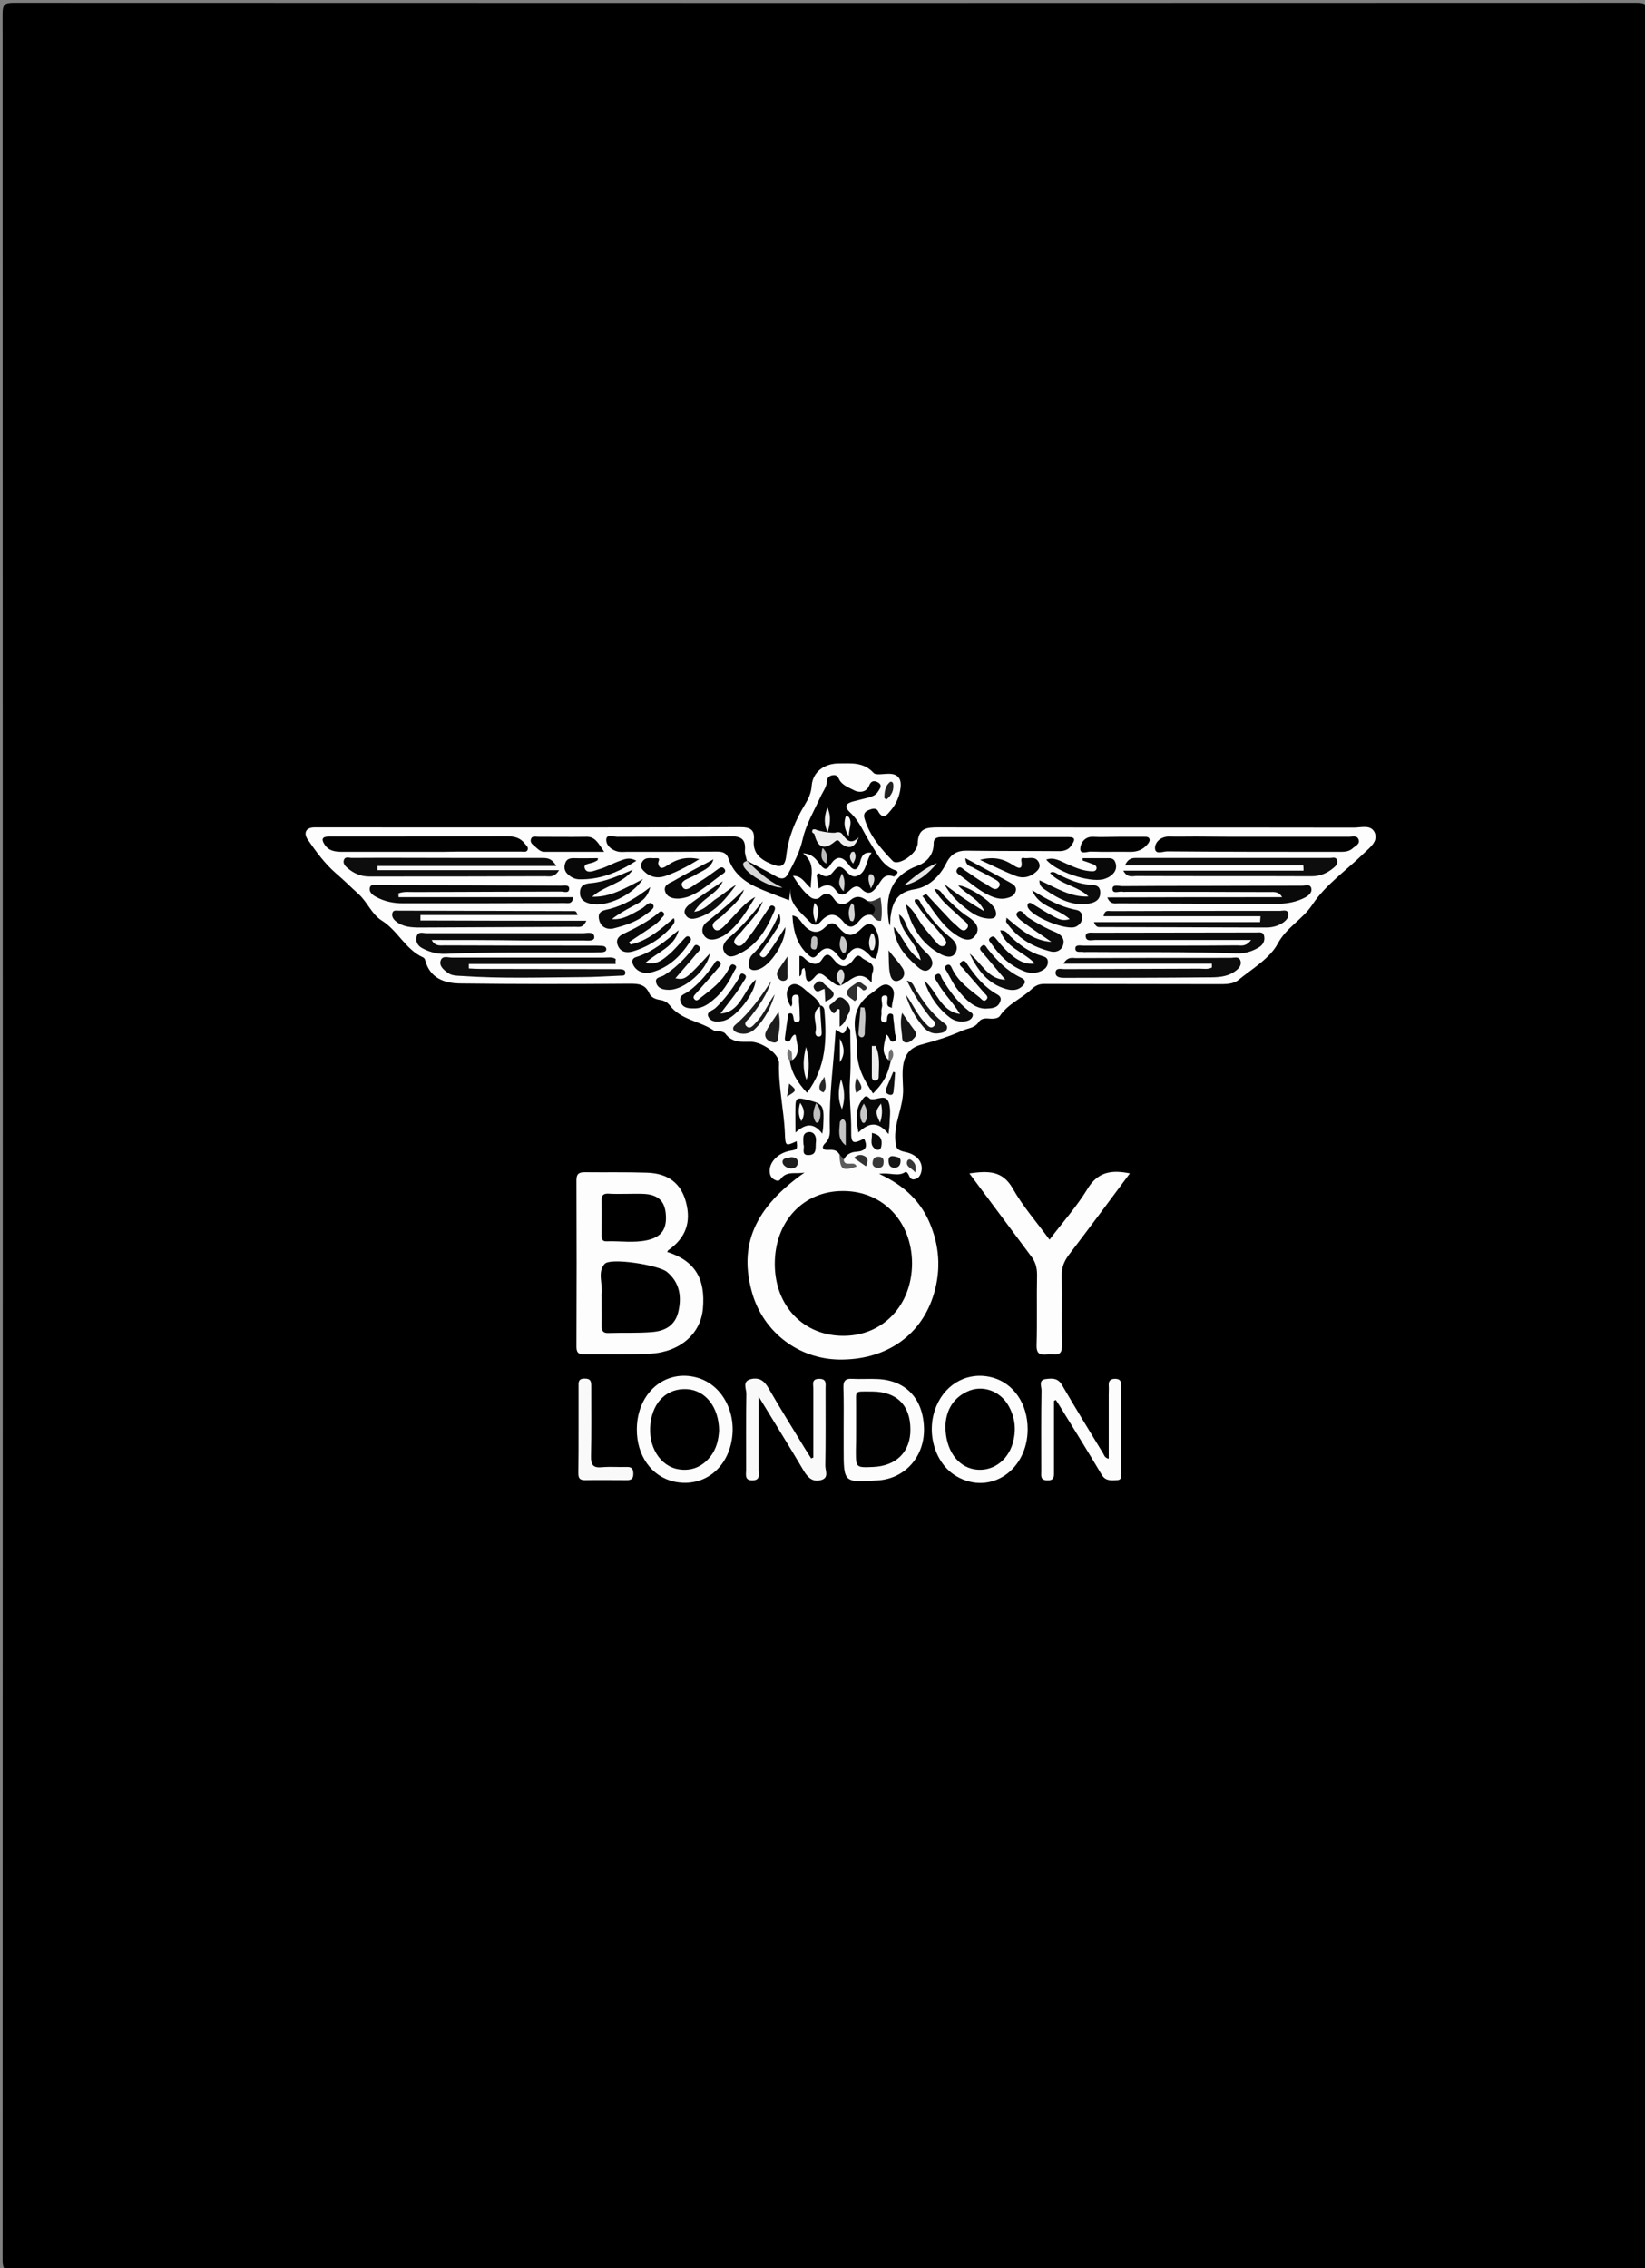 <?xml version="1.0" encoding="utf-8"?>
<!-- Generator: Adobe Illustrator 21.1.0, SVG Export Plug-In . SVG Version: 6.00 Build 0)  -->
<svg version="1.1" id="Layer_1" xmlns="http://www.w3.org/2000/svg" xmlns:xlink="http://www.w3.org/1999/xlink" x="0px" y="0px"
	 viewBox="0 0 700 965" style="enable-background:new 0 0 700 965;" xml:space="preserve">
<rect x="0" y="0" width="700" height="965" fill="#808080" stroke="none"/>
<style type="text/css">
	.st0{fill:#FDFDFD;}
	.st1{fill:#F9F9F9;}
	.st2{fill:#FCFCFC;}
	.st3{fill:#020202;}
	.st4{fill:#0D0D0D;}
	.st5{fill:#0C0C0C;}
	.st6{fill:#010101;}
	.st7{fill:#0A0A0A;}
	.st8{fill:#0B0B0B;}
	.st9{fill:#040404;}
	.st10{fill:#090909;}
	.st11{fill:#030303;}
	.st12{fill:#0E0E0E;}
	.st13{fill:#050505;}
	.st14{fill:#080808;}
	.st15{fill:#070707;}
	.st16{fill:#161616;}
	.st17{fill:#1C1C1C;}
	.st18{fill:#131313;}
	.st19{fill:#1D1D1D;}
	.st20{fill:#0F0F0F;}
	.st21{fill:#2E2E2E;}
	.st22{fill:#191919;}
	.st23{fill:#353535;}
	.st24{fill:#383838;}
	.st25{fill:#202020;}
	.st26{fill:#5D5D5D;}
	.st27{fill:#323232;}
	.st28{fill:#363636;}
	.st29{fill:#1A1A1A;}
	.st30{fill:#262626;}
	.st31{fill:#222222;}
	.st32{fill:#6F6F6F;}
	.st33{fill:#757575;}
	.st34{fill:#EEEEEE;}
	.st35{fill:#D5D5D5;}
	.st36{fill:#F1F1F1;}
	.st37{fill:#D3D3D3;}
	.st38{fill:#BABABA;}
	.st39{fill:#F5F5F5;}
	.st40{fill:#D2D2D2;}
	.st41{fill:#D9D9D9;}
	.st42{fill:#DEDEDE;}
	.st43{fill:#E5E5E5;}
	.st44{fill:#F8F8F8;}
	.st45{fill:#F4F4F4;}
	.st46{fill:#C7C7C7;}
	.st47{fill:#C5C5C5;}
	.st48{fill:#F3F3F3;}
	.st49{fill:#BFBFBF;}
	.st50{fill:#EDEDED;}
	.st51{fill:#D8D8D8;}
	.st52{fill:#C6C6C6;}
</style>
<g>
	<path d="M701,484.1c0,159.1,0,318.2,0.1,477.4c0,3.7-0.8,4.6-4.6,4.6C466.2,966,236,966,5.7,966.1c-3.7,0-4.6-0.8-4.6-4.6
		c0.1-318.6,0.1-637.1,0-955.7c0-3.7,0.8-4.6,4.6-4.6c230.3,0.1,460.5,0.1,690.8,0c3.7,0,4.6,0.8,4.6,4.6
		C701,165.2,701,324.7,701,484.1z"/>
	<path class="st0" d="M342.4,498.8c-3.4,0.9-7.6-1-10.3,2.9c-0.7,1-1.8,0.6-2.7,0.1c-1.5-0.8-1.9-2.3-1.9-3.8
		c0.1-3.9,3.8-7.5,8.6-8.4c3.3-0.6,3.3-0.6,2.9-4.1c-4.7,2.2-4.8,2.1-5-3.3c-0.4-10-2.8-19.8-2.5-29.9c0.1-4.1-7.6-9.3-12.5-9.1
		c-3.9,0.1-7.6,0.2-10.3-3.4c-0.5-0.7-1.7-0.9-2.7-1.2c-0.8-0.2-1.8,0.1-2.4-0.3c-6-4-13.9-4.4-18.6-10.6c-1.1-1.4-2.6-2.1-4.2-2.3
		c-1.9-0.3-3.8-1.1-4.5-2.8c-1.8-4-4.7-4.1-8.5-4.1c-24,0.2-48,0.2-72-0.1c-6.7-0.1-12.9-2.2-14.9-10c-0.1-0.4-0.5-1-0.9-1.1
		c-7.5-3.4-10.7-11.4-17.6-15.7c-4.2-2.6-6-7.8-9.9-11.3c-3.2-2.9-6.3-6-9.7-8.9c-4.6-4-8.4-9.2-11.9-14.3c-1.8-2.7-0.8-5.2,3.2-5.1
		c2,0,4,0,6,0c58.3,0,116.6,0.1,174.9-0.1c4.3,0,6.2,1.1,5.8,5.4c-0.6,5.7,2.8,8.4,7.5,10.3c4.1,1.7,5.8,1,6.3-3.7
		c0.9-7.8,3.8-14.8,7.8-21.4c1.6-2.6,2.8-5.1,3-8.3c0.5-5.9,5.5-9.4,11.5-9.4c5.3,0,10.5-0.7,14.8,4c1,1.1,4.1,0.4,6.3,0.4
		c4.2-0.1,5.7,2.2,5.2,6c-0.4,3.5-1.8,6.8-4.1,9.5c-1.4,1.6-3.2,4.6-5.5,0.3c-0.8-1.5-2.7-0.9-4.1-0.3c-1.7,0.7-2.1,1.9-1.6,3.6
		c2.1,7.2,7,12.8,12,18c2.2,2.3,10.4-3,10.6-7.4c0.2-6.6,3.7-6.9,8.8-6.9c59,0.1,117.9,0,176.9,0.1c3.1,0,7.4-1.5,8.9,2.4
		c1.3,3.5-2.2,6.1-4.5,8.3c-7.4,7.3-16.5,13.5-22.1,22c-4.2,6.4-11.1,9.7-14.8,16.7c-3.4,6.3-10.8,10.6-16.7,15.4
		c-2.3,1.9-5.6,1.8-8.7,1.8c-24.6,0-49.3-0.1-73.9-0.1c-2.2,0-3.7,0.6-5.5,2.3c-4.3,4-10,6.2-13.4,11.3c-0.9,1.3-3.3,1.3-5.2,1.1
		c-1.6-0.1-3,0.2-3.9,1.6c-1.7,2.6-4.7,2.5-7.2,3.7c-5.6,2.5-11.2,4.2-17.1,5.8c-9.6,2.5-8,11.8-7.8,18.9c0.2,7.7-4,14.4-3.3,22
		c0.2,2.8,0.4,4,4.2,4.8c5.1,1,7.9,4.6,6.8,8.6c-0.4,1.4-1.1,2.5-2.5,2.9c-1.4,0.5-2.2-0.2-2.7-1.5c-0.3-0.7-1-1.9-1.7-1.4
		c-3.1,2-6.4,0-11,0.7c10.9,5,18.2,12.1,22.1,22.3c3.9,10,4.1,20.2,0.7,30.3c-5.7,16.9-20.7,26.7-39.9,26.4
		c-17.1-0.3-31.9-11.5-36.8-27.9C314.1,529.8,321.1,513.8,342.4,498.8z"/>
	<path class="st0" d="M283.9,532.6c11.8,3.8,16.4,11.3,15.2,24.3c-1,10.5-9.6,18.2-22.2,19c-9.5,0.6-19,0.2-28.5,0.3
		c-2.5,0-3.1-1.1-3.1-3.3c0.1-23.6,0.1-47.3,0-70.9c0-2.8,1.3-3.3,3.6-3.3c8.8,0.1,17.7-0.1,26.5,0.2c9,0.3,14.4,4.6,16.5,12.5
		c2.3,8.6-0.1,15.2-7.4,20.4C284.2,532,284.1,532.3,283.9,532.6z"/>
	<path class="st0" d="M412.5,499.2c8-1.1,14.1-1.3,18.5,6.5c4.3,7.6,10.2,14.3,15.6,21.7c5.6-7.4,11.5-14,16.1-21.5
		c4.4-7.4,10.3-8.3,18.1-6.7c-8.7,11.7-17.3,23.3-26,34.7c-2,2.7-3,5.2-3,8.6c0.2,10-0.1,20,0.1,30c0.1,5-3.2,3.5-5.7,3.7
		c-2.7,0.2-5.2,0.6-5.1-3.8c0.3-10,0-20,0.2-30c0-3.2-0.7-5.7-2.7-8.2C430.1,522.8,421.6,511.4,412.5,499.2z"/>
	<path class="st1" d="M346.1,620.1c0-9.8,0-19.6,0-29.3c0-1.8-0.9-4.2,2.5-4.2c3.3,0,2.7,2.2,2.7,4.1c0,11,0.1,22-0.1,32.9
		c0,2,1.6,5-1.6,6c-3.5,1.1-5.7-0.7-7.6-3.9c-6-10.2-12.2-20.1-19.2-31.6c0,5.4,0,9.4,0,13.4c0,6,0,12,0,18c0,1.8,0.8,4.2-2.5,4.3
		c-3.6,0.1-2.8-2.5-2.8-4.5c0-10.8-0.1-21.6,0.1-32.4c0-2.1-1.9-5.3,2-6.2c3.6-0.8,5.7,0.8,7.5,4c4.9,8.5,10.1,16.8,15.2,25.2
		c0.9,1.5,1.9,3,2.9,4.6C345.4,620.3,345.8,620.2,346.1,620.1z"/>
	<path class="st2" d="M448.5,596c0,10,0,19.9,0,29.9c0,2.1,0.3,4-2.9,3.9c-3-0.1-2.5-2-2.5-3.8c0-11.5-0.1-23,0.1-34.5
		c0-1.7-1.4-4.4,1.8-4.8c2.6-0.3,5.1-0.6,6.9,2.5c5.7,9.8,11.6,19.4,17.5,29.1c0.5,0.8,0.6,1.9,2.4,2.3c0-9.2,0-18.3,0-27.3
		c0-1.3,0.1-2.7,0-4c-0.1-1.9,0.8-2.7,2.7-2.7c1.9,0,2.6,0.8,2.6,2.7c-0.1,12.5,0,25,0,37.5c0,1.3,0.2,2.9-1.8,2.9
		c-2.4,0.1-4.8,0.5-6.5-2.3c-5.5-9.3-11.2-18.5-16.9-27.7c-0.8-1.4-1.7-2.7-2.6-4.1C449.1,595.7,448.8,595.8,448.5,596z"/>
	<path class="st2" d="M271,608c0.1-15.5,12.1-25.7,25.7-21.9c11.2,3.2,17.5,16.1,14.2,28.8c-3,11.5-13,17.9-24.2,15.4
		C277.2,628.1,270.9,619.2,271,608z"/>
	<path class="st2" d="M437.3,608c0,17.6-16,28.3-30.2,20.1c-9.4-5.4-13.3-19-8.6-30c4.2-9.9,14-14.8,24-12
		C431.4,588.6,437.3,597.3,437.3,608z"/>
	<path class="st2" d="M359,608.2c0-6,0.1-12-0.1-17.9c-0.1-2.8,0.9-3.9,3.7-3.7c3.6,0.2,7.3-0.1,11,0.1c12.1,0.6,19.4,8.6,19.6,21.3
		c0.1,11.8-8.1,21-19.5,21.8c-14.7,1-14.7,1-14.7-13.5C359,613.5,359,610.8,359,608.2z"/>
	<path class="st1" d="M246.2,608.1c0-6,0-12,0-18c0-1.9-0.3-3.6,2.6-3.6c2.8,0,2.8,1.5,2.8,3.5c0,9.8,0.1,19.7-0.1,29.5
		c-0.1,3.7,0.9,5.1,4.7,4.7c3.5-0.3,7,0,10.5-0.1c2.3-0.1,2.8,1,2.8,3c0,2-0.9,2.6-2.7,2.6c-6,0-12-0.1-18,0c-2.3,0-2.7-1.1-2.7-3.1
		C246.2,620.4,246.2,614.3,246.2,608.1z"/>
	<path d="M359.1,568.3c-17.1,0.1-29.3-12.6-29.4-30.4c-0.1-18.2,12.1-31.3,29.1-31.2c16.9,0,29.2,13,29.3,30.7
		C388.1,555.1,375.9,568.2,359.1,568.3z"/>
	<path class="st3" d="M317.7,366.1c4.2,2.3,8.5,4.4,12.6,6.8c2.4,1.4,4,1,5.2-1.4c2.5-4.7,4.9-9.2,6.1-14.6
		c1.4-6.2,4.8-11.9,7.5-17.8c1-2.2,2.7-4.3,2.8-6.8c0.1-1.7,1.2-2.3,2.5-2.5c1.3-0.2,2,0.3,2.6,1.6c1.2,2.6,4.1,3.6,6.4,4.8
		c1.7,1,5.2,1.2,6.4-1.9c0.9-2.4,2.5-2.2,3.9-1.4c2.1,1.3,0.5,2.9-0.3,4.2c-0.9,1.3-2.4,1.8-3.8,2.2c-2.1,0.5-4.2,1.1-6.3,1.6
		c-3.3,0.8-4.3,2.2-1.5,4.8c4.1,3.8,6,9.1,9,13.7c2.8,4.3,4.9,9.1,10.3,10.9c0.8,0.3,1.1,0.7,0.6,1.4c-0.4,0.5-1.1,1.3-1.4,1.2
		c-4.1-1.6-5.2,1.7-6.9,4c-1.9,2.5-3.7,4.4-6.8,1.3c-1.9-2-3.7-0.8-5.2,0.7c-2,1.9-3.8,2.6-5.7-0.1c-1.9-2.7-4.3-2.8-7.3-0.8
		c-0.4-2.2-0.7-4.1-0.9-5.7c0.7-1.2,1.2-0.7,1.8-0.3c4.5,3,5.4-3.2,7.9-3.2c2.7,0,4.1,5.7,8.1,3.6c3.6-1.8,3.1-6.3,5.6-9.6
		c-3.7-0.5-4.3,1.8-4.9,3.9c-0.9,3.6-2.6,4.2-4.8,1.2c-2.9-4-5.4-3.8-7.9,0.1c-1.7,2.6-2.8,1.7-4.4-0.3c-1.6-2-3-4.4-7.2-4.7
		c5.5,4.4,3.3,9.4,3.3,14.8c-2.6-2.1-3.6-5.2-7.6-5.2c2.3,3.6,4.4,6.7,7.5,9.1c1.2,0.9,2.9,1,3.8,0.2c2.7-2.6,4.5-2.1,6.5,0.9
		c1.5,2.3,4.4,2.3,6.2,0.6c2.8-2.7,5.1-2.1,7.7-0.1c2,0.5,4.6,0.2,4.8,3.2c0.1,2-0.9,3.1-3,2.8c-2.5-0.6-4.1,1-5.5,2.7
		c-2.1,2.6-4.1,3.1-6.4,0.3c-3.2-4-6.3-4.2-9.8-0.2c-1.6,1.8-3.1,1.7-4.9-0.2c-3.7-4-8.6-7.2-7.9-13.9c-0.2,1.6-0.4,3.3-0.6,5
		c-4.9-1.9-9.7-3.6-14.4-5.8c-5.2-2.5-9.5-6.2-11.4-11.9c-0.8-2.5-2.5-3-5-3c-12.8,0.1-25.6,0.1-38.4,0.1c-1.3,0-2.7,0.2-4-0.2
		c-2.6-0.7-4.8-2.7-4.6-5.2c0.2-2.2,3.1-1,4.7-1c16-0.1,31.9,0.1,47.9-0.2c4.7-0.1,6.8,1.1,6.4,6c-0.1,1.4,0.5,2.9,0.8,4.3
		c0.7,5.2,5.7,6.4,7.7,8.6C323.5,372.4,318.3,371.3,317.7,366.1z"/>
	<path class="st3" d="M378.7,393.9c-0.4-1.4-0.5-1.5-0.5-1.7c-1.6-10.9,0.7-19.6,12.3-23.9c3.8-1.4,6.9-4.7,6.8-9.6
		c0-2.1,1.5-2.6,3.4-2.6c18,0,36,0,53.9,0c3.2,0,2.8,1.3,1.5,3.3c-1.4,2.3-3.5,2.8-6,2.7c-12.8-0.1-25.6,0-38.4-0.2
		c-4.3-0.1-7,1.3-9,5.3c-2.7,5.5-7.5,10.2-13.4,11.1c-7.8,1.2-9.6,5.8-10.4,12.1C378.9,391.2,378.9,391.8,378.7,393.9z"/>
	<path class="st4" d="M236.7,368.4c-26,0-51.1,0-76.1,0c0,0.6,0,1.2,0,1.8c25.5,0,50.9,0,77.3,0c-2,3.3-4.1,2.6-5.9,2.6
		c-25,0.1-49.9,0.1-74.9,0.1c-3.5,0-6.5-1.3-9.1-3.5c-1.1-0.9-2.1-2-1.7-3.4c0.5-1.8,2.3-1,3.4-1c14.2-0.1,28.3,0,42.5,0
		c12.7,0,25.3,0,38,0C232.2,365.1,234.5,364.6,236.7,368.4z"/>
	<path class="st4" d="M554.6,368.2c-25,0-50.1,0-75.9,0c1.4-3.2,3.3-3.2,5-3.2c27.5,0,54.9,0,82.4,0c1,0,2.5-0.6,2.9,1.1
		c0.3,1.2-0.5,2.3-1.4,3c-2.7,2.3-5.7,3.7-9.5,3.7c-24.8-0.1-49.6,0-74.4-0.1c-1.8,0-4,0.9-5.7-2.3c25.9,0,51.3,0,76.7,0
		C554.7,369.8,554.7,369,554.6,368.2z"/>
	<path class="st5" d="M515.7,410c-20.8,0-41.7,0-63.2,0c1.9-3.1,3.7-2.4,5.3-2.4c22-0.1,43.9-0.1,65.9-0.1c1.5,0,3.7-0.8,4.2,1.4
		c0.5,2-1,3.4-2.6,4.5c-3.3,2.3-7.3,2.4-11.1,2.4c-20.5,0.2-40.9,0.2-61.4,0.2c-1.8,0-3.8-0.3-3.6-2.4c0.2-2,2.4-1.3,3.8-1.3
		c19.1-0.1,38.3-0.1,57.4-0.2c1.8,0,3.6,0.4,5.3-0.5C515.7,411.2,515.7,410.6,515.7,410z"/>
	<path class="st4" d="M262,410.1c-20.8,0-41.7,0-62.5,0c0,0.6,0,1.3,0,1.9c1.7,0.1,3.4,0.2,5.1,0.2c18.5,0,37,0.1,55.5,0.1
		c1.2,0,2.3,0,3.5,0c1.2,0.1,2.6,0.1,2.5,1.7c-0.1,1.4-1.5,1-2.4,1.1c-5.3,0.2-10.6,0.6-16,0.6c-17.1,0.1-34.3,0.7-51.4-0.5
		c-2-0.1-4.1-0.1-5.7-1.3c-1.8-1.3-3.8-2.9-3.1-5.2c0.7-2.3,3.1-1.3,4.8-1.3c21.7,0,43.3,0,65,0c1.6,0,3.3-0.4,4.7,0.6
		C261.9,408.8,261.9,409.4,262,410.1z"/>
	<path class="st6" d="M183.2,362.4c-12.5,0-25,0-37.4,0c-3.1,0-6-0.3-7.8-3.3c-1.2-1.9-1-3.1,1.6-3.2c1.5,0,3,0,4.5,0
		c24,0,47.9,0,71.9-0.1c3.1,0,5.5,0.7,7.4,3.2c0.6,0.8,1.6,1.5,1.1,2.6c-0.5,1.1-1.7,0.7-2.7,0.7c-9,0-18,0-27,0
		C190.8,362.4,187,362.4,183.2,362.4C183.2,362.4,183.2,362.4,183.2,362.4z"/>
	<path class="st6" d="M536.2,356c12.6,0,25.3,0,37.9,0c1.4,0,3.3-0.7,4,1.1c0.8,2-1.4,2.8-2.5,3.8c-1.8,1.7-4.3,1.5-6.6,1.5
		c-24.1,0-48.2,0-72.3-0.2c-1.8,0-5.2,1.6-5.2-1.4c0-2.6,2.5-4.9,5.9-4.9c3.8,0.1,7.6,0,11.5,0C517.9,356,527.1,356,536.2,356
		C536.2,356,536.2,356,536.2,356z"/>
	<path class="st7" d="M532.4,399.9c-13,0-24.9,0-36.9,0c-9.8,0-19.6,0-29.5,0c-1.5,0-3.9,0.8-4-1.6c0-1.9,2.2-1.5,3.7-1.5
		c23,0,45.9-0.1,68.9-0.1c1.3,0,2.9-0.4,3.3,1.4c0.5,2-0.4,3.8-2,4.8c-3,1.9-6.4,2.9-10,2.7c-21.1-0.8-42.3-0.4-63.4-0.6
		c-0.5,0-1,0.1-1.5,0c-1.3-0.2-3.5,0.5-3.4-1.6c0.1-1.6,2.1-1.1,3.4-1.1c12.7,0,25.3,0,38,0c9.2,0,18.3,0,27.5-0.1
		C528.1,402.2,530.1,402.9,532.4,399.9z"/>
	<path class="st8" d="M183.7,399.9c1.5,2.8,3.6,2.3,5.4,2.3c21,0.1,42,0.1,63,0.1c1.3,0,2.7,0,4,0.1c0.9,0,1.8,0.4,1.9,1.3
		c0.1,1-0.8,1.3-1.7,1.4c-1.3,0.1-2.7,0-4,0.1c-21,0.1-42-0.3-63,0.6c-3.4,0.1-6.6-0.8-9.6-2.4c-1.9-1-3-2.8-2.4-5
		c0.6-2.3,2.7-1.4,4.2-1.4c22.2,0,44.3,0,66.5,0c1.8,0,4.8-0.9,4.9,1.7c0,1.9-3,1.4-4.7,1.4c-8.3,0-16.7,0-25,0
		C210,399.9,196.8,399.9,183.7,399.9z"/>
	<path class="st9" d="M337.3,450.9c3.5-2.8,1.8-6.7,1.4-9.9c-0.2-1.8-1.6-0.2-2.1,0.9c-0.4,0.8-0.8,1.5-1.8,1.1
		c-1.1-0.4-0.8-1.3-0.7-2.1c0.3-2.6,0.7-5.3,1.1-7.9c0.1-0.7-0.2-1.8,1-1.9c1.1-0.1,1.2,0.8,1.4,1.6c0.2,1.1,0.2,2.6,1.9,2.1
		c1.2-0.4,0.8-1.7,0.8-2.6c0-2-0.1-4-0.3-6c-0.1-1.2,0.5-3.1-1.5-3c-1.7,0.1-1.5,1.8-1.4,3.2c0.1,0.6,0,1.2-0.5,1.9
		c-1.8-2.7-2.6-6.3-0.7-8.6c2-2.3,5-0.3,6.9,1.5c2.2,2.1,5.2,3.5,6.3,6.7c-1.6,1.6-0.7,3.7-1,5.2c0.1-1.6-0.5-3.6,0.8-5.4
		c1.2,0.1,1.8,1.1,1.9,2c1.1,12.4,0.8,24.4-7.4,35.2c-3.9-4.2-6.7-8.6-7.4-14.1C336.4,450.8,336.8,450.7,337.3,450.9z"/>
	<path class="st10" d="M545.6,381.7c-1.5-2.6-3.6-2.2-5.4-2.2c-20.3-0.1-40.6-0.1-60.9-0.1c-0.5,0-1,0.1-1.5,0
		c-1.6-0.4-4.4,1.2-4.4-1.3c0-2,2.7-1.1,4.2-1.1c11-0.1,22-0.1,33-0.1c14.5,0,29-0.1,43.5-0.1c1.3,0,3.4-0.9,3.9,1.1
		c0.4,1.8-1,3-2.6,3.9c-3.8,2-7.8,2.7-12.1,2.7c-22.5,0-45-0.1-67.4-0.2c-1.5,0-3.4,0.6-4.7-2.5
		C496.2,381.7,520.9,381.7,545.6,381.7z"/>
	<path class="st11" d="M379.1,451.2c-1.4,6.3-3,9.3-7.6,14c-3.9-5.7-7-11.6-6.8-18.8c0-1.8,0-3.7-0.4-5.5
		c-1.6-7.7-0.1-14.1,6.9-18.6c2.4-1.6,4.8-4.9,7.7-2.7c2.9,2.3,0.6,5.9,0.6,9.2c-1.1-0.5-1.4-0.5-1.6-0.8c-1.1-1.4,0.9-4.7-1.4-4.5
		c-2.5,0.1-0.7,3.2-1.2,5c-0.2,0.8-0.3,1.7-0.2,2.5c0.1,1.4-0.9,3.4,0.9,3.9c2,0.5,1.2-1.8,1.7-2.8c0.3-0.7,0.8-1,1.6-0.8
		c0.9,0.2,0.8,1,0.8,1.6c0.3,2.1,0.5,4.3,0.7,6.4c0.1,1.2,1.2,2.9-0.2,3.6c-2.2,1.1-1.7-1.9-3.5-2.8c-0.6,3.9-2.5,7.4,0.9,10.8
		C378.4,450.7,378.7,450.8,379.1,451.2z"/>
	<path class="st10" d="M169.6,381.7c24.7,0,49.4,0,74.3,0c-0.3,3.1-2.2,2.5-3.5,2.5c-23,0.1-46,0.1-69,0.1c-4,0-7.9-0.8-11.5-2.8
		c-1.5-0.8-3-2.1-2.5-3.9c0.4-1.6,2.3-1,3.5-1c26,0,52,0.1,77.9,0.2c1.2,0,3.3-0.5,3.4,1.1c0.1,2.4-2.2,1.4-3.5,1.4
		c-20.8,0.1-41.6,0.1-62.5,0.2c-2.2,0-4.5-0.3-6.7,0.6C169.6,380.6,169.6,381.1,169.6,381.7z"/>
	<path class="st11" d="M357.2,491.1c-1.1-1.9-2.7-2-4.7-1.9c-2.5,0.2-3.1-1.2-1.3-2.9c2.1-2,2-4.5,1.9-6.9
		c-0.3-13.7,1.7-27.3,2.5-41.3c1.7,0.4,3.6,4,4.9-1.7c0.4,0.6,0.9,1.1,1.3,1.7c0,7.1,0.4,14.1-0.1,21.2c-0.5,7.3,0.6,14.5,0.5,21.8
		c-0.1,5.5,0.8,5.7,5.5,3.3c1.7,3.6,0.7,5.3-3.4,5.6c-2.1,0.1-4.2,1.1-5.2,3.3C357,493.7,358,491.6,357.2,491.1z"/>
	<path class="st12" d="M249.5,391.7c-1.4,3.2-3.1,2.6-4.7,2.6c-22,0.1-44,0.2-66,0.3c-3.7,0-7.4-0.2-10.4-2.7
		c-1.1-0.9-1.8-2.1-1.4-3.5c0.3-1.3,1.6-1,2.5-1c25,0.1,50,0.1,75,0.2c0.4,0,0.9,0.3,1.3,1.7c-22.3,0-44.6,0-66.9,0
		c0,0.8,0,1.6,0,2.3C202.4,391.7,225.9,391.7,249.5,391.7z"/>
	<path class="st12" d="M536.4,389.8c-22.2,0-44.4,0-66.8,0c0.5-2.9,2.1-2.2,3.2-2.2c24-0.1,47.9-0.1,71.9-0.1c1.2,0,3-0.7,3.5,1
		c0.4,1.6-0.7,2.8-1.9,3.8c-2.2,1.6-4.8,2.3-7.5,2.3c-23.5-0.1-46.9-0.1-70.4-0.2c-0.9,0-2,0.3-2.9-2.1c23.8,0,47.3,0,70.7,0
		C536.3,391.4,536.3,390.6,536.4,389.8z"/>
	<path class="st11" d="M372.7,407.9c-0.7-0.3-1.5-0.3-1.9-0.7c-3.7-4.1-7.2-6.3-10.8,0.3c-1,1.8-2.3,0.4-3.1-0.6
		c-2.8-3.7-5.6-5.1-9.1-0.7c-1.8,2.2-3.1,0.7-4.5-0.6c-3.8-3.7-5.7-8.7-6.1-16.1c2.5,0.3,3.4,2.4,4.7,3.9c2.9,3.3,6,4.3,9.3,1
		c2.3-2.3,3.8-2.1,5.9,0.4c3.6,4,5.9,3.8,9.6,0.1c2.8-2.8,4.9-2.4,6.4,1.4C374.7,400,374.1,403.9,372.7,407.9z"/>
	<path class="st13" d="M357.8,419.3c-1.9-0.1-1.9-0.1-5.9-3.3c-1.6-1.3-3.1-2.9-5-0.6c-3,3.6-4.1,2.2-4.2-1.7c0-0.6-0.3-1.2-0.4-1.9
		c-2.1,0.5-0.3,2.6-2.1,3.6c0-3,0-5.8,0-8.7c1.5-0.2,2.3,1.4,3.4,2.1c2.5,1.7,4.6,1.9,6.3-0.8c1.8-2.9,3.2-1.9,4.8,0.1
		c2.2,2.8,4.7,4.4,7.8,1c1.1-1.2,2.1-3.8,4.2-1.7c1.9,1.8,6.3,2.1,4.5,6.6c-0.3,0.9-0.2,1.9-0.3,4c-5.6-6.3-9-0.3-13.2,1.2
		c0.1-0.3,0-0.6-0.1-0.9C357.7,418.7,357.8,419,357.8,419.3z"/>
	<path class="st3" d="M257.1,362.4c-9.2,0-17.3,0-25.4,0c-1.9,0-3-1.4-4.2-2.4c-0.8-0.7-2-1.5-1.6-2.9c0.4-1.6,1.9-1.1,3-1.1
		c6.8,0,13.7,0.1,20.5,0C253.3,355.8,254.6,358.8,257.1,362.4z"/>
	<path class="st6" d="M475.8,356c3.7,0,7.3,0,11,0c1,0,2.2-0.1,2.4,1.2c0.1,0.7-0.5,1.6-1,2.1c-1.8,2.1-4.1,3.1-7,3.1
		c-5.6-0.1-11.3,0.1-16.9-0.1c-1.6-0.1-4.8,1.5-4.6-1.4c0.1-2.1,1.8-5,5.3-4.9C468.5,356.2,472.1,356,475.8,356z"/>
	<path class="st10" d="M288.8,395.7c-1.8,7.2-8.9,9.2-14.1,13.9c4.6,1.1,7.3-1.3,9.8-3.4c2.4-2,4.4-4.5,6.6-6.8
		c0.7-0.7,1.3-1.6,2.4-0.7c0.9,0.7,0.5,1.4,0,2.1c-4,6.1-9.1,11-16.4,12.9c-2.3,0.6-4.8,0.1-6.5-1.6c-1.5-1.5-2.5-4.1,0-4.9
		C277.8,405,283.2,400.3,288.8,395.7z"/>
	<path class="st14" d="M440.4,409.9c-5-5.1-12.5-6.8-14.8-14.1c2.7-0.1,3.3,1.7,4.5,2.7c3.8,3.5,7.9,6.6,13,8.1
		c1.3,0.4,2.7,0.7,2.8,2.4c0.1,1.6-0.7,2.9-2.1,3.7c-2.4,1.4-5,1.6-7.7,0.6c-6.2-2.3-10.7-6.6-14.3-11.9c-0.5-0.7-1.6-1.5-0.4-2.5
		c1.4-1.1,2-0.1,2.8,0.9c2.4,3,5,5.8,8.2,8C434.6,409.2,436.9,410.4,440.4,409.9z"/>
	<path class="st14" d="M270.8,366.2c-8,5.1-15.6,8.1-24.4,7.9c-2.1-0.1-3.8-1.1-5.2-2.6c-1.1-1.3-1.2-2.7-0.7-4.2
		c0.5-1.7,1.8-2.2,3.5-2.2c3.5,0.1,7,0,10.4,0c0.2,1.2-0.7,1.1-1.1,1.4c-1.5,1-5.2,0.7-4.5,2.8c0.8,2.7,4.1,1.1,6.1,0.5
		c3-0.8,5.8-2.5,8.7-3.5C265.5,365.7,267.5,364.4,270.8,366.2z"/>
	<path class="st14" d="M294.9,429c-2.3,0-4.4-0.3-5.3-2.8c-0.9-2.8,1.7-3.2,3.2-4.3c4.4-3.1,7.8-7.2,10.9-11.6
		c0.6-0.9,1.2-2.4,2.6-1.1c1,1,0,1.8-0.6,2.5c-3.1,3.7-6.3,7.3-9.5,10.9c-0.6,0.7-1.6,1.5-0.7,2.5c1,1.1,1.8,0,2.5-0.5
		c4.6-3.6,9.3-7,12.1-12.4c0.6-1.1,1-2.5,2.4-1.7c1.6,0.8,0.2,2-0.2,2.9c-2.2,4.5-4.8,8.8-8.8,12C301,427.6,298.3,429.2,294.9,429z"
		/>
	<path class="st7" d="M385.4,384.7c3.9,2.6,5.3,7,8.1,10.3c1.8,2.2,3.6,4.4,5.5,6.5c0.8,0.9,2,1.5,3.1,0.6c1.2-1,0.2-2.2-0.4-3
		c-3.5-4.8-8.1-8.8-11.3-13.9c-0.5-0.8-1.5-1.3-1.1-2.5c2-0.7,2.2,1.1,2.8,2.1c3.5,5.3,7.5,10.2,12.5,14.2c2.2,1.8,3.3,4,1.9,6.5
		c-1.4,2.3-4,1.5-5.9,0.6C391.8,401.5,387.5,393.8,385.4,384.7z"/>
	<path class="st14" d="M410.8,365.1c6.7,3.6,12.8,6.9,18.9,10.3c1.4,0.8,3.1,1.7,2.5,3.8c-0.5,1.8-2.1,2.5-3.8,2.9
		c-2.7,0.7-5.2-0.1-7.7-1.3c-4.4-2.1-8-5.4-11.9-8.2c-1-0.7-2.6-1.5-1.3-3.1c1.1-1.3,2.1,0.1,3,0.7c3.1,2,6,4.3,9.2,6
		c1.6,0.9,4,3.5,5.5,0.9c1.1-2-2-3-3.6-4c-2.6-1.5-5.3-2.7-7.9-4.2C412.4,368.4,410.9,368,410.8,365.1z"/>
	<path class="st10" d="M419.1,429.1c-4.6-0.2-8.2-3.8-11.3-7.7c-2-2.4-3.3-5.3-4.9-8.1c-0.5-0.8-1.4-1.8-0.2-2.6
		c1.5-0.9,2,0.4,2.5,1.5c2.5,5.3,7.2,8.6,11.6,12.1c0.8,0.6,1.7,2.2,2.9,1c1.2-1.2-0.2-2.1-0.9-2.9c-2.9-3.4-5.9-6.7-8.8-10.2
		c-0.7-0.9-2.6-1.8-0.8-3.1c1.4-1,2,0.6,2.6,1.4c3.4,5,7.2,9.6,12.6,12.6c1.4,0.8,1.8,1.8,1.1,3.3
		C424.4,428.9,422.2,429,419.1,429.1z"/>
	<path class="st7" d="M269.3,370c-4.3,6.1-12.1,6.7-17.3,11.5c7.7,0.3,14.1-3.7,21.6-7.5c-4.8,7.2-15.8,12-22.2,10.5
		c-2.6-0.6-4.7-1.7-4.6-4.9c0.1-3.1,2.2-3.7,4.8-3.9C257.9,375.1,263.5,372.4,269.3,370z"/>
	<path class="st10" d="M460.7,365.1c3.5,0,7,0,10.4,0c1.3,0,2.7-0.1,3.4,1.5c0.7,1.6,0.6,3.3-0.5,4.7c-1.2,1.5-2.8,2.3-4.6,2.8
		c-6.2,1.4-20.1-3.3-24.2-8.4c3.3-1.2,5.9,0.6,8.5,1.7c3.2,1.4,6.4,2.9,9.9,3.2c1.2,0.1,2.7,0.3,3-1c0.3-1.4-1.2-1.8-2.2-2.2
		c-1.2-0.5-2.5-0.9-3.7-1.3C460.7,365.7,460.7,365.4,460.7,365.1z"/>
	<path class="st7" d="M428.3,390.4c5.9,5,11.3,9.8,19.1,10.3c-3.8-2.7-7.8-5.2-11.5-8c-1.5-1.1-4.2-3-3.1-4.4c1.8-2.2,3.2,1.1,4.6,2
		c3.8,2.4,7.6,4.6,11.8,6.3c2.3,0.9,4,2.8,3.2,5.4c-0.7,2.5-3.2,3.3-5.2,2.8c-7.7-1.9-14.4-5.7-19-12.5
		C428,392,428.3,391.4,428.3,390.4z"/>
	<path class="st10" d="M324.6,383.4c-1.8,5.4-5.9,9-9.3,13.2c-1.3,1.5-4.1,3.7-2.3,5.2c2.3,2,4.1-1.2,5.4-2.8
		c3.1-3.9,5.7-8.2,8.5-12.3c0.6-0.8,1-1.9,2.2-1.3c0.9,0.4,0.8,1.4,0.4,2.2c-3.1,7.3-6.9,14.1-14.4,17.9c-2.1,1.1-4.9,2.6-6.7-0.2
		c-1.7-2.6,0-4.7,2-6.5C315.9,394.2,320.2,388.8,324.6,383.4z"/>
	<path class="st10" d="M268.3,401.8c7.4-1.5,12.8-6.5,18.4-11.2c0.9,1.6-0.2,2.7-1,3.7c-4.5,5.1-10.1,8.6-16.6,10.5
		c-2.6,0.7-5.1,0.2-6.2-2.6c-1.2-3,1.1-4.4,3.2-5.3c4.8-2.3,9.5-4.8,13.6-8.1c0.7-0.6,1.5-1.7,2.5-0.7c1.1,1-0.1,1.8-0.7,2.5
		c-1.8,2.5-4.5,3.9-6.9,5.6c-2.3,1.6-4.6,3-6.9,4.6C267.9,400.9,268.1,401.4,268.3,401.8z"/>
	<path class="st14" d="M303.6,365.6c-1.2,4.1-5,4.8-7.8,6.7c-2.2,1.4-7,2.3-5.4,5c1.5,2.7,4.8-0.9,7.1-2.1c2.9-1.6,5.5-3.7,8.2-5.6
		c0.9-0.6,1.8-1,2.6,0.1c0.7,0.9,0.1,1.6-0.6,2c-4.9,3.3-9.2,7.7-14.9,9.8c-1.2,0.4-2.6,0.7-3.9,0.8c-2.4,0.1-5-0.5-5.8-2.9
		c-1-2.8,1.8-3.7,3.5-4.6C292.1,371.6,297.9,368.6,303.6,365.6z"/>
	<path class="st14" d="M394,380.2c2.8,3,5.5,6,8.3,8.9c1.4,1.5,2.7,3,4.2,4.2c1.4,1.1,3.2,3.8,4.9,1.8c1.7-1.9-1.2-3.3-2.5-4.6
		c-3.8-3.8-8.4-6.8-11.3-12.3c2.6,0,3.1,1.9,4.1,2.9c3.3,3.3,6.6,6.6,10.5,9.1c2.7,1.8,5,4.4,3.1,7.4c-2.1,3.5-5.6,2.1-8.4,0.2
		c-6.4-4.2-9.8-10.8-14.4-16.6C393.1,381,393.6,380.6,394,380.2z"/>
	<path class="st10" d="M455.2,391c-5.3-4.7-13.3-5.2-16-12.3c5.9,3.7,11.9,7.1,18.8,8.4c1.7,0.3,2.5,1.5,2.5,3.2
		c0,1.8-1,3.1-2.6,3.9c-3.8,2-19.2-4.2-20.6-8.4c-0.1-0.4-0.1-1.1,0.1-1.3c0.7-0.8,1.4-0.3,2.2,0.2c3,1.8,5.9,3.7,9,5.3
		C450.3,390.9,452.2,392,455.2,391z"/>
	<path class="st10" d="M276.7,377.4c-1.3,5.2-4.6,6.6-7.6,8.2c-3,1.6-6,3.3-8.7,5.4c4.9,0.5,8.6-2.3,12.6-4.4
		c1.6-0.8,3.4-3.8,4.9-1.7c1.1,1.5-1.8,3.1-3.3,4.3c-3.9,3-8.6,4.5-13.2,5.7c-2.8,0.8-5.8-0.3-6.5-3.8c-0.7-3.6,2-3.8,4.5-4.4
		C265.5,385.1,270.8,382,276.7,377.4z"/>
	<path class="st10" d="M321.4,381.6c-3.5,5.8-6.9,11.6-12.4,15.8c-1.2,0.9-2.6,1.5-4,2c-2,0.6-4.1,0.5-5.4-1.4
		c-1.4-2-0.6-4.3,0.9-5.5c5.5-4.5,11.1-9,16.1-14.1c-1.6,4.8-5.6,7.5-8.8,10.8c-1.7,1.8-6.3,3.4-3.8,6.1c1.8,1.9,4.7-1.9,6.5-3.8
		C314,388,316.9,384,321.4,381.6z"/>
	<path class="st5" d="M442.3,374.5c6.9,3,13.1,7.3,20.9,6.9c-4.7-4.6-11.9-5-16.4-10c1.5-1.1,2.8,0.3,4.1,0.9
		c4.2,2,8.5,3.9,13.2,4.1c2.2,0.1,4,0.5,4.1,3.2c0.1,2.6-1.5,4-3.8,4.6c-7.5,1.7-13.6-1.6-19.4-5.5
		C443.9,377.9,442.2,377.1,442.3,374.5z"/>
	<path class="st4" d="M427.8,416.8c-3.3-3.9-6.4-7.6-9.5-11.3c-0.7-0.9-2-1.7-0.7-2.9c1.4-1.4,2,0.2,2.6,1c4,5,8.3,9.5,14.2,12.3
		c2.9,1.3,1.6,2.9,0.1,4.1c-1.8,1.4-4,1.4-6.2,0.8c-8-2.2-12.3-8.1-15.7-15.1C417.6,409.5,420.4,416.7,427.8,416.8z"/>
	<path class="st4" d="M287.4,416.2c4.2,0.7,4.2,0.7,14.7-10.6c-1.1,6.9-10.6,15.5-17.4,15.5c-2.2,0-4.6-0.4-5.4-2.8
		c-0.9-2.7,2-2.5,3.3-3.4c4.7-3,8.6-6.8,12-11.1c0.6-0.8,1-2.5,2.5-1.5c1.7,1.2,0.4,2.2-0.5,3.2
		C293.6,409.1,290.4,412.7,287.4,416.2z"/>
	<path class="st14" d="M378.1,482.5c-4.6-5.9-8.7-4.7-12.8-0.7c-0.9-5.1-1.6-9.6,1.5-13.8c0.8-1.1,1.5-2.4,3-0.9
		c0.2,0.2,0.5,0.5,0.8,0.5c2.7,0.6,6.6-2.8,7.8,2.1c0.7,2.8,0.2,5.9,0.1,8.9C378.5,479.5,378.3,480.2,378.1,482.5z"/>
	<path class="st4" d="M307.6,374.9c-2.5,5.6-8.8,7.1-12.2,13c4.7-0.7,6.7-3.9,9.6-5.7c2.8-1.7,5.3-4.1,8.3-5.8
		c-4.3,5.8-8.7,11.5-15.9,13.9c-2,0.7-4.2,1.1-5.5-0.8c-1.6-2.1,0.4-4,1.8-5C298.1,381.2,302.9,378.1,307.6,374.9z"/>
	<path class="st8" d="M306.6,431.2c8.6-0.6,9.6-9.7,15-14.5c-0.3,6.1-8.5,16.4-13.8,17.6c-2.3,0.5-5.1,0.7-6.3-1.6
		c-1.2-2.3,1.8-2.7,3-3.9c3.9-3.7,7-7.9,9.8-12.5c0.5-0.8,0.6-2.8,2.2-1.9c1.8,0.9,0.5,2.2-0.2,3.3
		C313.6,422.5,309.9,426.6,306.6,431.2z"/>
	<path class="st5" d="M380.3,394.3c4.4,4.7,5.6,10.5,11.5,14.2c-1.7-7.8-8.8-11.6-9.2-19.5c2.5,1.9,2.8,4.3,3.8,6.1
		c2.3,3.9,4.9,7.5,8.2,10.6c1.8,1.7,3,4.1,1.4,6.1c-2,2.4-4.3,0.7-6-0.9C385.3,406.7,380.9,402.2,380.3,394.3z"/>
	<path class="st14" d="M297.6,365.5c-5.2,3.2-9.8,5.6-14.8,7.3c-3.2,1-6.3,0.3-8.7-2.1c-1.1-1.1-1.9-2.2-0.9-3.9
		c1.4-2.5,3.8-1.5,5.8-1.7c2.6-0.2,0.9,1.3,1.1,2.3c0.6,3.1,2.8,1.5,4,0.7C287.9,365.5,292,364.3,297.6,365.5z"/>
	<path class="st15" d="M417,365.8c6-1.5,10-0.4,13.9,2.1c1.5,0.9,4.6,3.2,3.7-1.8c-0.2-1.5,1-1.1,1.6-1c2,0.1,4.4-0.9,5.8,1.7
		c0.7,1.4,0.4,2.6-0.6,3.6c-2.7,2.8-6.1,3.6-9.6,2.1C427.2,370.7,422.7,368.4,417,365.8z"/>
	<path class="st8" d="M393.3,417.2c5.4,4.4,6.9,13,15.2,14.2c-2.9-4.9-7-8.7-9.7-13.6c-0.6-1.1-2-2.3-0.2-3.3
		c1.7-0.9,1.8,1.1,2.3,1.9c3.1,5.2,6.6,10,11.4,13.7c0.7,0.6,2,0.9,1.6,2.2c-0.4,1.2-1.4,1.8-2.6,2.1c-2.6,0.5-5,0.1-7.1-1.5
		C398.9,428.8,395.4,423.5,393.3,417.2z"/>
	<path class="st8" d="M334.2,394.4c0.2,6.6-6.5,16.7-11.7,18.1c-2.5,0.7-4.4-0.1-3.8-3.3c0.2-0.9,0.5-2.1,1.1-2.7
		c5-4.9,8.7-10.7,11.8-17.8c1.4,3.8-0.7,5.8-2,7.9c-1.4,2.4-3.2,4.6-4.8,7c-0.6,1-2.3,2.3-1,3.3c1.6,1.2,2.6-0.8,3.4-1.9
		C329.6,401.8,331.7,398.3,334.2,394.4z"/>
	<path class="st8" d="M401.8,376.1c5.5,4.3,11.1,8.1,17.1,11.6c-2.2-5.3-7.7-7.1-11.2-11c3.9,0,14.7,6.9,15.9,10.5
		c1.2,3.8-1.7,3.8-3.9,3.5c-3.5-0.4-6.5-2.4-9.2-4.7C406.9,383.3,404,380,401.8,376.1z"/>
	<path class="st10" d="M349.9,482.3c-4-5.3-7.6-3.8-11.4-0.5c0-4.3-0.1-8,0-11.7c0.1-2.2,0.5-3.3,3.7-2.5c8.2,2,8.6,2,8.1,11.6
		C350.3,479.8,350.2,480.5,349.9,482.3z"/>
	<path class="st16" d="M385.4,423.1c2.9,3.8,4.7,8.4,8.1,11.9c1.1,1.1,2.4,3.1,4,1.5c1.4-1.4-0.7-2.6-1.6-3.6
		c-3.8-4.8-7.1-9.8-10-15.7c2.7,0.5,2.9,2.4,3.7,3.7c3.2,5.1,6.6,10,11.4,13.8c1,0.8,2.5,1.4,1.9,3.1c-0.6,1.4-2,1.6-3.4,1.8
		c-2.7,0.4-4.9-0.7-6.6-2.7C389.5,432.9,386.9,428.3,385.4,423.1z"/>
	<path class="st17" d="M329.7,423c-1.7,5.6-4.2,10.7-8.5,14.8c-2,1.9-4.3,2.4-6.9,1.7c-2-0.5-3.3-1.9-1.4-3.5
		c6.2-5.3,10.9-11.9,15.3-18.7c-1.8,5.9-5.3,10.8-9,15.5c-0.9,1.1-3.3,2.5-1.3,4c1.5,1.2,2.9-0.9,4-2
		C325.2,431.3,326.9,426.8,329.7,423z"/>
	<path class="st18" d="M357.3,436.8c0-3.1,0-5.3,0-7.3c-1.8-1.3-1.5,3.3-3.4,0.8c-0.8-1.1-1.7-2.4,0-3.3c1.7-0.9,2.7-4.1,5.3-2
		c2,1.6,3.5,3.6,1.8,6.4C360,432.9,360,435.1,357.3,436.8z"/>
	<path class="st16" d="M383.9,430.9c1.9,2.8,3.4,5,5,7.1c0.9,1.2,1.4,2.2,0.2,3.5c-1,1.1-2.2,2.3-3.8,2c-1.7-0.4-1.3-2.1-1.5-3.3
		C383.5,437.3,382.9,434.6,383.9,430.9z"/>
	<path class="st19" d="M331.3,430.5c0.8,4.1,0.5,7,0,9.8c-0.3,1.5,0.1,3.8-2.6,3.1c-2.4-0.6-3.9-2.4-2.6-4.8
		C327.3,436.1,329.1,433.9,331.3,430.5z"/>
	<path class="st20" d="M378.1,404.3c2.6,3.3,4.5,5.3,6,7.6c1.2,1.9,0.8,4.1-1.3,5.1c-2.6,1.3-3.8-0.9-4.1-2.8
		C378.1,411.5,378.3,408.6,378.1,404.3z"/>
	<path class="st15" d="M341.9,486.9c-0.1-2.4-0.6-5.1,2.4-5.3c2.1-0.1,3.2,1.8,2.9,4.2c-0.3,2.3,0.6,5.5-3,5.6
		C340.6,491.6,342.6,488.3,341.9,486.9z"/>
	<path class="st16" d="M351.2,426.1c-0.1-1.9-0.2-3.6-0.3-5.4c-1.6,0.2-3.2,2.4-4.5-0.2c-0.6-1.3,0.4-1.8,1-2.4
		c1.9-1.7,2.9,0.3,4.1,1.2C354,421.4,357.5,423.4,351.2,426.1z"/>
	<path class="st21" d="M363.7,425.9c-1.3-1.1-3.7-2.1-3.3-3.9c0.3-1.5,2.6-2.8,4.2-3.9c1.4-0.9,2.4,0.6,3.5,1.2
		c0.6,0.4,0.9,1,0.4,1.6c-0.2,0.3-1,0.5-1.2,0.4c-3.8-3.8-2.5,0.3-2.6,1.7C364.6,424,365.2,425,363.7,425.9z"/>
	<path class="st22" d="M335.1,406.9c0,3.5,0,5.6,0,7.6c0,0.9,0.3,2.1-0.9,2.6c-1,0.4-2,0.2-2.7-0.7c-0.8-1-1.2-2.1-0.6-3.2
		C331.9,411.5,333.1,409.9,335.1,406.9z"/>
	<path class="st23" d="M370.9,389.4c3.1-3.1,0.4-4.4-1.8-6c1.9,0.4,3.5-0.6,5.6-1.6c0.5,3.5,0.8,6.6,0.2,9.9
		C372.7,392.1,372.1,390.2,370.9,389.4z"/>
	<path class="st19" d="M336.6,492.3c1.7,0,2.9,0.6,2.9,2.2c0,1.8-1.3,2.6-2.9,2.6c-1.8-0.1-3.6-1.4-3.6-2.7
		C332.9,492.5,335.3,492.7,336.6,492.3z"/>
	<path class="st7" d="M371,482c3.7,0.7,4.6,2.8,4,5.8c-0.2,1.2-1.2,1.7-2.2,1.2C369.7,487.3,371.3,484.5,371,482z"/>
	<path class="st16" d="M383.2,494.2c-0.1,1.9-1.2,2.6-2.7,2.6c-1.9-0.1-2.4-1.4-2.4-3.1c0-1.6,0.9-2,2.2-1.8
		C381.8,492.2,383.4,492.3,383.2,494.2z"/>
	<path class="st20" d="M380.9,456.3c-0.2,2.4-0.3,4.9-0.6,7.3c-0.1,1.1-0.1,2.6-1.9,2.1c-1.2-0.4-1.9-1.2-1.3-2.6c1-2.3,2-4.7,3-7.1
		C380.4,456.1,380.7,456.2,380.9,456.3z"/>
	<path class="st24" d="M376,494.5c0,1.7-0.9,2.4-2.5,2.3c-1.3,0-2.3-0.8-2.2-2.1c0.1-1.7,0.9-2.7,2.8-2.6
		C375.7,492.3,376.1,493.2,376,494.5z"/>
	<path class="st25" d="M377.1,340.2c-0.5-0.5-0.9-0.7-0.8-0.9c0.1-2.4,0.3-4.9,2.4-6.6c0.6-0.4,1.3,0.1,1.4,0.9
		C380.4,336.3,379.4,338.4,377.1,340.2z"/>
	<path class="st26" d="M357.2,491.1c0.6,0.7,1.2,1.3,1.8,2c0.2,3.9,4.7,0.3,5.5,3.2C358.4,498.3,357.5,497.7,357.2,491.1z"/>
	<path class="st27" d="M368.5,496.2c-1.8-1.2-3.3-2.3-5.1-3.6c1.6-1.6,3.3-1.5,4.8-0.6C369.7,493,369.2,494.5,368.5,496.2z"/>
	<path class="st28" d="M389.5,498.8c-1.8-2.1-4.1-2.3-3.5-4.7c0.2-0.7,1-1.1,1.6-0.7C389.1,494.4,390.1,495.7,389.5,498.8z"/>
	<path class="st29" d="M334.9,466.5c0.4-2.3,0.7-3.9,0.9-5.5C339.2,463.9,339.2,463.9,334.9,466.5z"/>
	<path class="st30" d="M350.8,458.1c0.5,2.9,1.1,4.8-0.3,6.6c-0.1,0.1-1.3-0.4-1.5-0.8C348,461.7,349.5,460.4,350.8,458.1z"/>
	<path class="st31" d="M364.7,458.1c0.7,2.9,4,4.8-0.4,6.8C363.7,462.7,363.6,460.9,364.7,458.1z"/>
	<path class="st32" d="M379.1,451.2c-0.4-0.1-0.8-0.1-1.2-0.2c0.7-1.4-0.5-3.3,1.4-4.7C380.5,448.1,380.3,449.6,379.1,451.2z"/>
	<path class="st33" d="M337.3,450.9c-0.4,0.1-0.8,0.2-1.3,0.2c-1.3-1.4-1-3-0.7-4.9C338,447.3,336.5,449.6,337.3,450.9z"/>
	<path d="M256,552.1c0-0.5-0.1-1,0-1.5c0.6-4.3-1.9-9.4,1.3-12.9c2.5-2.8,23,0.5,26.5,3.4c5.2,4.3,6.3,10,5,16.3
		c-1.1,5.7-4.8,8.8-11.4,9.3c-6.1,0.5-12.3,0.2-18.5,0.4c-2.2,0.1-2.9-0.9-2.9-3C256.1,560.1,256,556.1,256,552.1z"/>
	<path d="M266.6,507.9c2.3,0,4.7-0.1,7,0c6.2,0.2,9.2,2.9,9.7,8.4c0.6,6.5-1.7,9.9-7.8,11.3c-5.7,1.3-11.6,0.3-17.4,0.5
		c-1.9,0.1-2.1-1.2-2.1-2.6c0-5,0.1-10,0-15c0-1.9,0.7-2.7,2.6-2.7C261.3,508,264,507.9,266.6,507.9
		C266.6,507.9,266.6,507.9,266.6,507.9z"/>
	<path d="M306,608.6c-0.2,3.6-1,7.8-3.9,11.3c-3.4,4.2-7.9,6-13.2,5.2c-8-1.2-13.3-9.8-12.1-19.5c1.1-9.4,7.2-15.1,15.6-14.6
		C300.2,591.5,305.9,598.6,306,608.6z"/>
	<path d="M402.3,606.7c0.2-5.5,2.4-11.4,9.1-14.6c6.6-3.2,14.3-0.4,17.9,6.2c2.8,5.1,3.2,10.4,1.6,15.9c-2.3,7.6-9,12.1-16.2,10.9
		C407.4,623.9,402.3,616.8,402.3,606.7z"/>
	<path class="st6" d="M364.3,608.2c0-3.2,0-6.3,0-9.5c0.1-7.5-1.3-6.7,7-6.7c10.3,0.1,16.1,5.9,16.1,16.1c0.1,9.5-6,15.6-15.9,16
		c-7.3,0.3-7.3,0.3-7.3-7C364.3,614.2,364.3,611.2,364.3,608.2z"/>
	<path class="st34" d="M365.4,356.2c-1.7,4.5-4.1,5.3-7.4,2.7c-0.8-0.7-1.2-2.2-2.7-0.9c-4.6,3.9-7.4,2.5-8.7-3
		c-0.1-0.4-0.8-0.6-1-1c-0.1-0.2,0.1-0.6,0.2-1.1c0.4,0,1-0.2,1.3,0c1.1,0.7,7.1,1.7,8.5,1.3c1.3-0.4,2.4-0.1,3.1,1
		C360.4,357.6,362.2,359.4,365.4,356.2z"/>
	<path class="st35" d="M317.7,366.1c4.4,4.1,8.5,8.4,15.3,11.5c-5.4,0.3-15.8-6.2-16.7-9.4c-0.4-1.4,0.8-1.6,1.6-2
		C317.8,366.1,317.7,366.1,317.7,366.1z"/>
	<path class="st36" d="M352.2,354.1c-1.5-3.2-1.7-6.3-0.1-10.6C353.9,347.7,353.1,350.9,352.2,354.1z"/>
	<path class="st1" d="M361.2,355.8c-2.2-3.5-2.1-6-1.3-8.5c0-0.1,1,0,1.2,0.2C362.9,349.9,361.2,352.2,361.2,355.8z"/>
	<path class="st37" d="M362.5,384.2c0.5,0.7,0.9,0.9,0.9,1.1c0,2.2,0.9,4.5-0.4,6.6c-0.1,0.1-1.1-0.1-1.2-0.3
		C360.9,389.2,360.8,386.8,362.5,384.2z"/>
	<path class="st38" d="M351.6,367.4c-2.5-1.6-2.3-3.7-1.6-6.7C352.5,363.1,352,365.3,351.6,367.4z"/>
	<path class="st39" d="M347.1,392.5c-1.4-3.5-1.2-5.7-0.5-8.4C349,386.6,348.4,388.8,347.1,392.5z"/>
	<path class="st40" d="M358.3,371.6c1.5,2.9,1.1,4.9,0.7,7.6C356.3,376.5,356.9,374.5,358.3,371.6z"/>
	<path class="st41" d="M370.6,378c-0.9-2.7-1.5-4.3-0.6-6c0.1-0.1,1-0.1,1.3,0.1C372.7,373.8,372,375.3,370.6,378z"/>
	<path class="st42" d="M363,367.4c-1.5-1.8-1.7-3.3-0.7-4.8c0.1-0.2,1.1-0.3,1.2-0.2C364.5,364,364.1,365.5,363,367.4z"/>
	<path class="st43" d="M398.7,367.2c-3.7,4.6-8.2,8.2-14.1,9.5C389,373.1,393.3,369.3,398.7,367.2z"/>
	<path class="st44" d="M348.9,428c0.2,3.5,0.5,6.9,0.7,10.4c0,1.1,0.4,2.6-1.3,2.6c-1.2,0-1.5-1.4-1.2-2.3c0.8-3.5-2.5-7.8,2-10.6
		C349.1,428.1,348.9,428,348.9,428z"/>
	<path class="st45" d="M343,445.4c1.3,4.6,1.7,9.3,0.2,14C341.4,454.8,341.8,450.1,343,445.4z"/>
	<path class="st34" d="M372.6,445c2,4.2,1.4,8.8,1.3,13.3c0,0.9-0.8,1.5-1.7,1.4c-1.1-0.1-1.2-1.1-1.2-1.9c0-4.3,0-8.5,0-12.8
		C371.5,445,372,445,372.6,445z"/>
	<path class="st46" d="M367.8,428.6c1,3.6,0.1,7.4,0.2,11c0,0.8-0.5,1.8-1.4,1.7c-0.9-0.1-1.4-0.9-1.3-1.8c0.3-3.7,0.6-7.4,0.9-11
		C366.7,428.6,367.2,428.6,367.8,428.6z"/>
	<path class="st47" d="M359.9,487.3c-3.7-2.8-2.7-6.4-2.5-9.9c0-0.4,0.8-1.2,1.2-1.2c0.9,0.1,1.2,1,1.3,1.8
		C359.9,481.2,359.9,484.3,359.9,487.3z"/>
	<path class="st48" d="M357.9,459.1c1.5,4.3,1.8,8.5,0.4,12.8C356.4,467.7,356.7,463.4,357.9,459.1z"/>
	<path class="st0" d="M357.4,451.9c0-2.9,0-5.9,0-10C359.6,445.9,359.4,448.9,357.4,451.9z"/>
	<path class="st46" d="M358,398.3c0.7,0.2,0.9,0.2,1,0.3c1.8,1.9,1.5,4.2,0.9,6.4c-0.1,0.2-1,0.5-1.2,0.4
		C356.9,403.3,357.1,401,358,398.3z"/>
	<path class="st49" d="M347.9,401.3c-0.4,1.2-0.1,3-1.7,2.6c-1.7-0.3-1-2.1-1-3.3c-0.1-1,0.3-2.4,1.3-2.3
		C348.4,398.5,347.5,400.4,347.9,401.3z"/>
	<path class="st50" d="M370.9,397c0.7,0.4,0.9,0.5,0.9,0.6c0.9,2.2,0.9,4.4-0.1,6.5c-0.1,0.2-1.1,0.2-1.2,0
		C369.4,401.8,369.6,399.6,370.9,397z"/>
	<path class="st51" d="M357.8,419.3c-1.6-1.9-2.5-3.9-0.9-6.3c0.4-0.6,1.3-0.8,1.7-0.2c1.4,2.3,0.5,4.4-0.8,6.5
		C357.6,419.4,357.8,419.3,357.8,419.3z"/>
	<path class="st52" d="M367.6,469.5c1.7,2.9,1.9,5.4,0.6,7.8c-0.4,0.7-1.2,0.5-1.5-0.2C365.6,474.5,365.9,472.1,367.6,469.5z"/>
	<path class="st48" d="M374.9,469.5c0.6,2.6,0.6,5.1-0.4,8.1C372.4,473.3,372.5,472.6,374.9,469.5z"/>
	<path class="st49" d="M347.3,469.3c2.2,2.7,2.2,5.2,1.2,7.7c-0.2,0.7-1.2,0.9-1.5,0.2C345.6,474.9,346,472.4,347.3,469.3z"/>
	<path class="st0" d="M341,477c-1.3-2.4-1.4-4.8-0.5-7.8C342.6,472.1,342.4,474.5,341,477z"/>
</g>
</svg>
